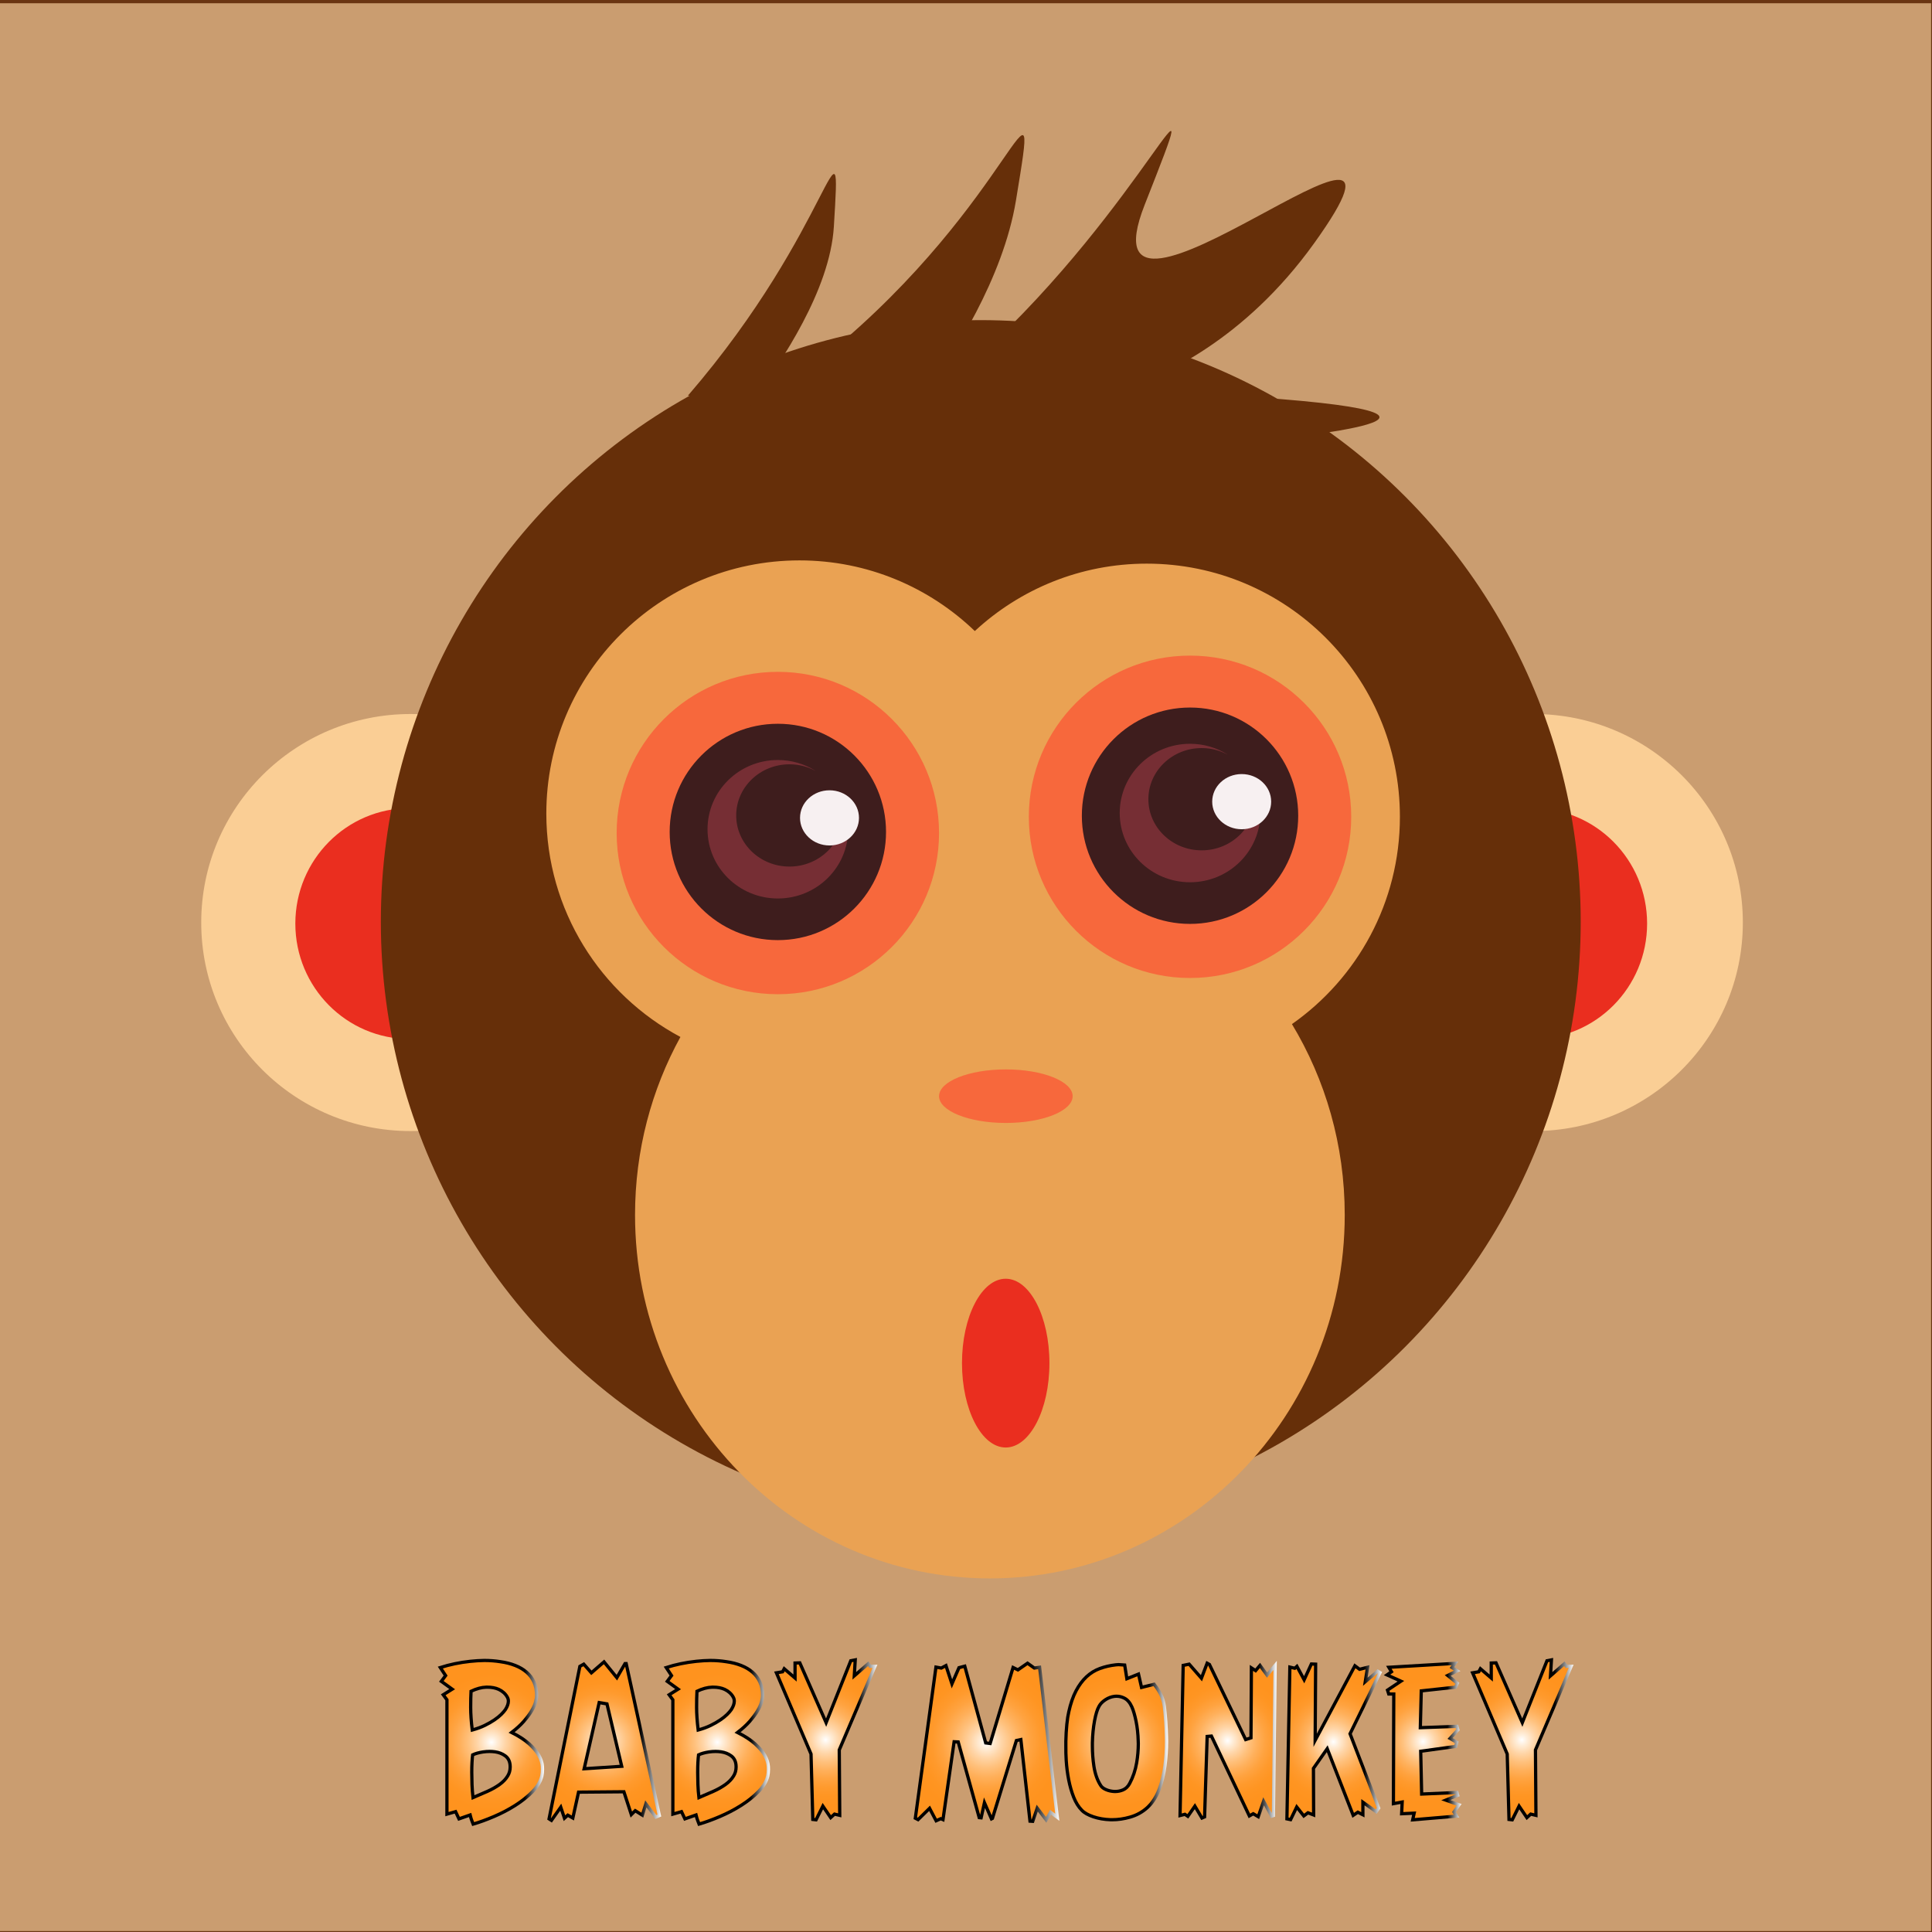 <?xml version="1.0" encoding="utf-8"?>
<!-- Generator: Adobe Illustrator 16.0.0, SVG Export Plug-In . SVG Version: 6.00 Build 0)  -->
<!DOCTYPE svg PUBLIC "-//W3C//DTD SVG 1.1//EN" "http://www.w3.org/Graphics/SVG/1.1/DTD/svg11.dtd">
<svg version="1.1" id="Layer_1" xmlns="http://www.w3.org/2000/svg" xmlns:xlink="http://www.w3.org/1999/xlink" x="0px" y="0px"
	 width="595.28px" height="595.28px" viewBox="0 0 595.28 595.28" enable-background="new 0 0 595.28 595.28" xml:space="preserve">
<rect x="0" y="0" width="595.28" height="595.28" fill="#333333" stroke="none"/>
<rect x="-0.5" y="0.5" fill="#CA9D70" stroke="#6A3512" stroke-miterlimit="10" width="596" height="595"/>
<g>
	<g>
		<ellipse fill="#FACE95" cx="126.5" cy="284.25" rx="64.5" ry="64.25"/>
		<ellipse fill="#EA2E1F" cx="126.25" cy="284.57" rx="35.25" ry="35.57"/>
	</g>
	<g>
		<ellipse fill="#FACE95" cx="472.5" cy="284.25" rx="64.5" ry="64.25"/>
		<ellipse fill="#EA2E1F" cx="472.25" cy="284.57" rx="35.25" ry="35.57"/>
	</g>
	<ellipse fill="#662F09" cx="302.192" cy="283.99" rx="184.848" ry="185.354"/>
	<path fill="#EAA253" d="M431.333,251.667c0-43.078-34.922-78-78-78c-20.456,0-39.063,7.885-52.976,20.769
		c-14.019-13.472-33.047-21.769-54.024-21.769c-43.078,0-78,34.922-78,78c0,29.814,16.734,55.712,41.316,68.839
		c-8.9,16.207-13.983,34.908-13.983,54.828c0,61.855,48.951,111.999,109.333,111.999s109.334-50.144,109.334-111.999
		c0-21.564-5.955-41.701-16.264-58.789C418.177,301.436,431.333,278.095,431.333,251.667z"/>
	<g>
		<circle fill="#F7683C" cx="239.667" cy="256.669" r="49.667"/>
		<circle fill="#3E1D1D" cx="239.667" cy="256.336" r="33.333"/>
		<g>
			<path fill="#762E34" d="M258.158,244.39c-0.037,0.028-0.074,0.055-0.111,0.081c1.029,2.054,1.621,4.346,1.621,6.777
				c0,8.702-7.35,15.756-16.418,15.756c-9.067,0-16.416-7.054-16.416-15.756s7.349-15.755,16.416-15.755
				c2.867,0,5.549,0.725,7.894,1.966c0.005-0.008,0.011-0.017,0.017-0.025c-3.333-2.06-7.268-3.264-11.493-3.264
				c-11.966,0-21.667,9.551-21.667,21.333s9.7,21.333,21.667,21.333c11.966,0,21.667-9.551,21.667-21.333
				C261.334,251.43,260.17,247.627,258.158,244.39z"/>
		</g>
		<ellipse fill="#F7F0F1" cx="255.583" cy="252.001" rx="9.083" ry="8.499"/>
	</g>
	<g>
		<circle fill="#F7683C" cx="366.667" cy="251.669" r="49.667"/>
		<circle fill="#3E1D1D" cx="366.667" cy="251.336" r="33.333"/>
		<g>
			<path fill="#762E34" d="M385.158,239.39c-0.037,0.028-0.074,0.055-0.111,0.081c1.029,2.054,1.621,4.346,1.621,6.777
				c0,8.702-7.35,15.756-16.418,15.756c-9.066,0-16.416-7.054-16.416-15.756s7.35-15.755,16.416-15.755
				c2.867,0,5.549,0.725,7.894,1.966c0.005-0.008,0.011-0.017,0.017-0.025c-3.333-2.06-7.268-3.264-11.493-3.264
				c-11.966,0-21.667,9.551-21.667,21.333s9.701,21.333,21.667,21.333s21.667-9.551,21.667-21.333
				C388.334,246.43,387.17,242.627,385.158,239.39z"/>
		</g>
		<ellipse fill="#F7F0F1" cx="382.583" cy="247.001" rx="9.083" ry="8.499"/>
	</g>
	<ellipse fill="#F7683C" cx="309.917" cy="337.75" rx="20.583" ry="8.25"/>
	<ellipse fill="#EA2E1F" cx="309.875" cy="420" rx="13.472" ry="26"/>
	<path fill="#662F09" d="M106,130"/>
	<path fill="#662F09" d="M211.958,121.907c44.971-52.124,47.391-91.872,44.971-52.124c-2.42,39.748-60.946,87.531-2.42,39.748
		c58.527-47.784,66.516-96.294,58.527-47.784s-62.199,94.398-11.276,47.894c50.922-46.505,72.337-101.012,50.922-46.505
		c-21.416,54.506,95.25-48.179,52.269,11.756c-43.611,60.813-101.263,41.619-17.424,47.543c83.84,5.924,0.977,13.233,0.977,13.233"
		/>
</g>
<g>
	<radialGradient id="SVGID_1_" cx="151.409" cy="536.823" r="21.017" gradientUnits="userSpaceOnUse">
		<stop  offset="0" style="stop-color:#FFFFFF"/>
		<stop  offset="0.085" style="stop-color:#FFEDD8"/>
		<stop  offset="0.208" style="stop-color:#FFD5A7"/>
		<stop  offset="0.335" style="stop-color:#FFC17D"/>
		<stop  offset="0.462" style="stop-color:#FFB05B"/>
		<stop  offset="0.591" style="stop-color:#FFA340"/>
		<stop  offset="0.722" style="stop-color:#FF9A2D"/>
		<stop  offset="0.857" style="stop-color:#FF9522"/>
		<stop  offset="1" style="stop-color:#FF931E"/>
	</radialGradient>
	<linearGradient id="SVGID_2_" gradientUnits="userSpaceOnUse" x1="134.883" y1="536.878" x2="167.654" y2="536.878">
		<stop  offset="0.817" style="stop-color:#000000"/>
		<stop  offset="1" style="stop-color:#FFFFFF"/>
	</linearGradient>
	<path fill="url(#SVGID_1_)" stroke="url(#SVGID_2_)" stroke-miterlimit="10" d="M135.664,513.797
		c2.871-0.925,5.954-1.563,9.25-1.918c1.482-0.157,2.916-0.246,4.301-0.266c1.717,0,3.375,0.128,4.974,0.383
		c1.677,0.235,3.199,0.623,4.564,1.163c1.365,0.54,2.536,1.231,3.511,2.076c0.975,0.844,1.731,1.86,2.268,3.048
		s0.805,2.586,0.805,4.195c0,0.488-0.109,1.142-0.328,1.96c-0.219,0.819-0.627,1.727-1.223,2.721
		c-0.597,0.995-1.393,2.063-2.387,3.204c-0.995,1.141-2.248,2.286-3.759,3.437c2.283,1.151,4.093,2.331,5.43,3.54
		c1.336,1.21,2.327,2.39,2.971,3.54c0.644,1.151,1.005,2.271,1.083,3.364c0.019,0.313,0.029,0.614,0.029,0.906
		c0,0.741-0.069,1.434-0.206,2.077c-0.391,1.639-1.339,3.229-2.845,4.77c-1.506,1.54-3.281,2.959-5.324,4.256
		c-2.044,1.298-4.229,2.443-6.557,3.438c-2.328,0.994-4.469,1.775-6.425,2.342c-0.115-0.313-0.254-0.669-0.417-1.069
		c-0.164-0.4-0.34-0.981-0.528-1.741l-3.429,1.199l-1.049-2.224l-2.664,0.761v-35.223l-1.143-1.55l2.758-1.727l-3.34-2.414
		l1.318-1.771L135.664,513.797z M145.022,526.077c0,1.989,0.16,4.31,0.481,6.962c1.449-0.39,2.731-0.857,3.848-1.403
		c1.116-0.547,2.105-1.112,2.967-1.697c0.861-0.585,1.571-1.155,2.129-1.711s0.984-1.049,1.278-1.478
		c0.607-0.956,0.911-1.823,0.911-2.604c0-0.448-0.108-0.857-0.323-1.229c-0.568-1.033-1.449-1.833-2.644-2.398
		c-0.999-0.448-2.164-0.673-3.496-0.673c-0.117,0-0.225,0-0.322,0c-1.465,0.039-3.037,0.459-4.717,1.258
		C145.06,522.431,145.022,524.088,145.022,526.077z M145.431,543.016c-0.049,0.937-0.073,1.97-0.073,3.102
		c0,1.131,0.024,2.369,0.073,3.715c0.048,1.346,0.151,2.691,0.308,4.037c1.527-0.644,3-1.282,4.42-1.916
		c1.42-0.634,2.673-1.341,3.76-2.121c1.087-0.78,1.923-1.658,2.511-2.633c0.509-0.819,0.764-1.735,0.764-2.75
		c0-0.195-0.01-0.409-0.029-0.644c-0.118-1.229-0.617-2.165-1.498-2.809s-1.919-1.053-3.112-1.229
		c-0.568-0.078-1.136-0.117-1.704-0.117c-0.646,0-1.313,0.049-1.998,0.146c-1.293,0.195-2.37,0.497-3.231,0.907
		C145.543,541.31,145.479,542.08,145.431,543.016z"/>
	<radialGradient id="SVGID_3_" cx="186.168" cy="536.472" r="21.036" gradientUnits="userSpaceOnUse">
		<stop  offset="0" style="stop-color:#FFFFFF"/>
		<stop  offset="0.085" style="stop-color:#FFEDD8"/>
		<stop  offset="0.208" style="stop-color:#FFD5A7"/>
		<stop  offset="0.335" style="stop-color:#FFC17D"/>
		<stop  offset="0.462" style="stop-color:#FFB05B"/>
		<stop  offset="0.591" style="stop-color:#FFA340"/>
		<stop  offset="0.722" style="stop-color:#FF9A2D"/>
		<stop  offset="0.857" style="stop-color:#FF9522"/>
		<stop  offset="1" style="stop-color:#FF931E"/>
	</radialGradient>
	<linearGradient id="SVGID_4_" gradientUnits="userSpaceOnUse" x1="168.618" y1="536.453" x2="203.736" y2="536.453">
		<stop  offset="0.817" style="stop-color:#000000"/>
		<stop  offset="1" style="stop-color:#FFFFFF"/>
	</linearGradient>
	<path fill="url(#SVGID_3_)" stroke="url(#SVGID_4_)" stroke-miterlimit="10" d="M169.176,560.422l9.492-46.992l1.201-0.674
		l2.344,2.666l3.896-3.369l3.955,4.863l2.52-4.336h0.352l10.225,46.816l-1.084,0.469L199,555.793l-1.084,3.486l-2.197-1.377
		l-1.201,1.201l-2.285-7.031l-13.975,0.117l-1.758,7.969l-1.553-0.879l-1.025,0.938l-1.143-3.398l-2.871,4.072L169.176,560.422z
		 M179.986,544.982l11.572-0.762l-4.541-19.219l-2.402-0.41L179.986,544.982z"/>
	<radialGradient id="SVGID_5_" cx="221.019" cy="536.823" r="21.017" gradientUnits="userSpaceOnUse">
		<stop  offset="0" style="stop-color:#FFFFFF"/>
		<stop  offset="0.085" style="stop-color:#FFEDD8"/>
		<stop  offset="0.208" style="stop-color:#FFD5A7"/>
		<stop  offset="0.335" style="stop-color:#FFC17D"/>
		<stop  offset="0.462" style="stop-color:#FFB05B"/>
		<stop  offset="0.591" style="stop-color:#FFA340"/>
		<stop  offset="0.722" style="stop-color:#FF9A2D"/>
		<stop  offset="0.857" style="stop-color:#FF9522"/>
		<stop  offset="1" style="stop-color:#FF931E"/>
	</radialGradient>
	<linearGradient id="SVGID_6_" gradientUnits="userSpaceOnUse" x1="204.493" y1="536.878" x2="237.264" y2="536.878">
		<stop  offset="0.817" style="stop-color:#000000"/>
		<stop  offset="1" style="stop-color:#FFFFFF"/>
	</linearGradient>
	<path fill="url(#SVGID_5_)" stroke="url(#SVGID_6_)" stroke-miterlimit="10" d="M205.273,513.797
		c2.871-0.925,5.954-1.563,9.25-1.918c1.482-0.157,2.916-0.246,4.301-0.266c1.717,0,3.375,0.128,4.974,0.383
		c1.677,0.235,3.199,0.623,4.564,1.163c1.365,0.54,2.536,1.231,3.511,2.076c0.975,0.844,1.731,1.86,2.268,3.048
		s0.805,2.586,0.805,4.195c0,0.488-0.109,1.142-0.328,1.96c-0.219,0.819-0.627,1.727-1.223,2.721
		c-0.597,0.995-1.393,2.063-2.387,3.204c-0.995,1.141-2.248,2.286-3.759,3.437c2.283,1.151,4.093,2.331,5.43,3.54
		c1.336,1.21,2.327,2.39,2.971,3.54c0.644,1.151,1.005,2.271,1.083,3.364c0.019,0.313,0.029,0.614,0.029,0.906
		c0,0.741-0.069,1.434-0.206,2.077c-0.391,1.639-1.339,3.229-2.845,4.77c-1.506,1.54-3.281,2.959-5.324,4.256
		c-2.044,1.298-4.229,2.443-6.557,3.438c-2.328,0.994-4.469,1.775-6.425,2.342c-0.115-0.313-0.254-0.669-0.417-1.069
		c-0.164-0.4-0.34-0.981-0.528-1.741l-3.429,1.199l-1.049-2.224l-2.664,0.761v-35.223l-1.143-1.55l2.758-1.727l-3.34-2.414
		l1.318-1.771L205.273,513.797z M214.632,526.077c0,1.989,0.16,4.31,0.481,6.962c1.449-0.39,2.731-0.857,3.848-1.403
		c1.116-0.547,2.105-1.112,2.967-1.697c0.861-0.585,1.571-1.155,2.129-1.711s0.984-1.049,1.278-1.478
		c0.607-0.956,0.911-1.823,0.911-2.604c0-0.448-0.108-0.857-0.323-1.229c-0.568-1.033-1.449-1.833-2.644-2.398
		c-0.999-0.448-2.164-0.673-3.496-0.673c-0.117,0-0.225,0-0.322,0c-1.465,0.039-3.037,0.459-4.717,1.258
		C214.669,522.431,214.632,524.088,214.632,526.077z M215.04,543.016c-0.049,0.937-0.073,1.97-0.073,3.102
		c0,1.131,0.024,2.369,0.073,3.715c0.048,1.346,0.151,2.691,0.308,4.037c1.527-0.644,3-1.282,4.42-1.916
		c1.42-0.634,2.673-1.341,3.76-2.121c1.087-0.78,1.923-1.658,2.511-2.633c0.509-0.819,0.764-1.735,0.764-2.75
		c0-0.195-0.01-0.409-0.029-0.644c-0.118-1.229-0.617-2.165-1.498-2.809s-1.919-1.053-3.112-1.229
		c-0.568-0.078-1.136-0.117-1.704-0.117c-0.646,0-1.313,0.049-1.998,0.146c-1.293,0.195-2.37,0.497-3.231,0.907
		C215.152,541.31,215.088,542.08,215.04,543.016z"/>
	<radialGradient id="SVGID_7_" cx="254.4" cy="536.076" r="20.462" gradientUnits="userSpaceOnUse">
		<stop  offset="0" style="stop-color:#FFFFFF"/>
		<stop  offset="0.085" style="stop-color:#FFEDD8"/>
		<stop  offset="0.208" style="stop-color:#FFD5A7"/>
		<stop  offset="0.335" style="stop-color:#FFC17D"/>
		<stop  offset="0.462" style="stop-color:#FFB05B"/>
		<stop  offset="0.591" style="stop-color:#FFA340"/>
		<stop  offset="0.722" style="stop-color:#FF9A2D"/>
		<stop  offset="0.857" style="stop-color:#FF9522"/>
		<stop  offset="1" style="stop-color:#FF931E"/>
	</radialGradient>
	<linearGradient id="SVGID_8_" gradientUnits="userSpaceOnUse" x1="238.516" y1="536.039" x2="270.333" y2="536.039">
		<stop  offset="0.817" style="stop-color:#000000"/>
		<stop  offset="1" style="stop-color:#FFFFFF"/>
	</linearGradient>
	<path fill="url(#SVGID_7_)" stroke="url(#SVGID_8_)" stroke-miterlimit="10" d="M239.225,515.422l1.904-0.322l0.498-0.938
		l3.34,2.871v-4.629l1.465-0.059l8.109,18.428l7.594-19.072l1.377-0.264l-0.293,4.922l4.277-3.721l0.645,0.791h1.436l-10.986,25.752
		l0.146,20.156l-1.611-0.381l-1.177,1.084l-2.413-3.545l-2.096,4.219l-1.005-0.117l-0.546-20.156L239.225,515.422z"/>
	<radialGradient id="SVGID_9_" cx="303.897" cy="536.823" r="23.149" gradientUnits="userSpaceOnUse">
		<stop  offset="0" style="stop-color:#FFFFFF"/>
		<stop  offset="0.085" style="stop-color:#FFEDD8"/>
		<stop  offset="0.208" style="stop-color:#FFD5A7"/>
		<stop  offset="0.335" style="stop-color:#FFC17D"/>
		<stop  offset="0.462" style="stop-color:#FFB05B"/>
		<stop  offset="0.591" style="stop-color:#FFA340"/>
		<stop  offset="0.722" style="stop-color:#FF9A2D"/>
		<stop  offset="0.857" style="stop-color:#FF9522"/>
		<stop  offset="1" style="stop-color:#FF931E"/>
	</radialGradient>
	<linearGradient id="SVGID_10_" gradientUnits="userSpaceOnUse" x1="281.484" y1="536.781" x2="326.4" y2="536.781">
		<stop  offset="0.817" style="stop-color:#000000"/>
		<stop  offset="1" style="stop-color:#FFFFFF"/>
	</linearGradient>
	<path fill="url(#SVGID_9_)" stroke="url(#SVGID_10_)" stroke-miterlimit="10" d="M282.027,560.217l6.357-46.553l1.641,0.293
		l1.436-0.762l1.846,5.625l2.168-4.98l1.787-0.469l6.445,23.643l1.377,0.176l7.061-23.408l1.494,0.732l2.959-2.051l2.109,1.494
		l1.611-0.234l5.449,46.201l-2.08-1.553l-1.348,2.344l-2.754-3.604l-1.377,4.072l-0.85-0.059l-2.813-25.137l-1.377,0.293
		l-7.383,23.994l-0.293,0.146l-2.168-4.98l-1.025,4.658l-0.586-0.059l-6.475-23.32l-1.26-0.059l-3.428,23.994l-0.674-0.293
		l-1.436,0.645l-2.021-3.838l-3.545,3.486L282.027,560.217z"/>
	<radialGradient id="SVGID_11_" cx="343.91" cy="536.794" r="20.145" gradientUnits="userSpaceOnUse">
		<stop  offset="0" style="stop-color:#FFFFFF"/>
		<stop  offset="0.085" style="stop-color:#FFEDD8"/>
		<stop  offset="0.208" style="stop-color:#FFD5A7"/>
		<stop  offset="0.335" style="stop-color:#FFC17D"/>
		<stop  offset="0.462" style="stop-color:#FFB05B"/>
		<stop  offset="0.591" style="stop-color:#FFA340"/>
		<stop  offset="0.722" style="stop-color:#FF9A2D"/>
		<stop  offset="0.857" style="stop-color:#FF9522"/>
		<stop  offset="1" style="stop-color:#FF931E"/>
	</radialGradient>
	<linearGradient id="SVGID_12_" gradientUnits="userSpaceOnUse" x1="327.89" y1="536.794" x2="359.93" y2="536.794">
		<stop  offset="0.817" style="stop-color:#000000"/>
		<stop  offset="1" style="stop-color:#FFFFFF"/>
	</linearGradient>
	<path fill="url(#SVGID_11_)" stroke="url(#SVGID_12_)" stroke-miterlimit="10" d="M328.404,536.516
		c0.039-1.875,0.141-3.613,0.305-5.215s0.362-2.881,0.594-3.838c0.561-2.559,1.305-4.717,2.233-6.475s2.006-3.208,3.233-4.351
		c1.229-1.143,2.605-1.992,4.134-2.549c1.526-0.557,3.161-0.933,4.901-1.128c0.231-0.02,0.502-0.039,0.812-0.059
		c0.154,0,0.319,0.01,0.493,0.029c0.521,0.02,0.995,0.049,1.421,0.087l0.675,4.223l3.584-1.427l0.934,4.106l3.883-0.962
		c0.824,1.032,1.511,2.098,2.063,3.197c0.553,1.1,0.918,2.35,1.1,3.75c0.361,3.075,0.571,6.149,0.632,9.225
		c0,0.447,0.011,0.886,0.03,1.314c0,2.628-0.158,5.128-0.477,7.501c-0.356,2.766-0.977,5.276-1.858,7.532
		c-0.883,2.255-2.067,4.069-3.554,5.441c-1.547,1.412-3.342,2.403-5.385,2.972c-1.844,0.529-3.658,0.794-5.442,0.794
		c-0.174,0-0.347,0-0.521,0c-1.908-0.059-3.678-0.361-5.307-0.908s-2.818-1.221-3.57-2.021c-1.021-1.035-1.855-2.373-2.501-4.014
		s-1.157-3.418-1.532-5.332c-0.377-1.914-0.631-3.906-0.765-5.977c-0.096-1.543-0.134-3.037-0.114-4.482
		C328.385,537.463,328.385,536.984,328.404,536.516z M336.578,536.971c0,0.331,0,0.662,0,0.993c0,2.104,0.156,4.187,0.47,6.251
		c0.372,2.395,1.087,4.392,2.144,5.988c0.313,0.486,0.861,0.896,1.644,1.227s1.634,0.516,2.554,0.555c0.078,0,0.156,0,0.235,0
		c0.821,0,1.624-0.165,2.407-0.497c0.861-0.369,1.546-1.041,2.055-2.015c1.037-1.947,1.752-4.07,2.144-6.368
		c0.333-1.985,0.499-3.923,0.499-5.813c0-0.292-0.01-0.594-0.029-0.905c-0.059-2.181-0.279-4.196-0.661-6.046
		c-0.382-1.851-0.808-3.311-1.276-4.382c-0.607-1.363-1.391-2.278-2.35-2.746c-0.763-0.389-1.555-0.584-2.377-0.584
		c-0.195,0-0.393,0.01-0.588,0.029c-1.018,0.117-1.98,0.478-2.891,1.081s-1.562,1.285-1.953,2.044
		c-0.527,0.916-0.982,2.4-1.365,4.455C336.857,532.292,336.637,534.537,336.578,536.971z"/>
	<radialGradient id="SVGID_13_" cx="378.238" cy="536.311" r="19.79" gradientUnits="userSpaceOnUse">
		<stop  offset="0" style="stop-color:#FFFFFF"/>
		<stop  offset="0.085" style="stop-color:#FFEDD8"/>
		<stop  offset="0.208" style="stop-color:#FFD5A7"/>
		<stop  offset="0.335" style="stop-color:#FFC17D"/>
		<stop  offset="0.462" style="stop-color:#FFB05B"/>
		<stop  offset="0.591" style="stop-color:#FFA340"/>
		<stop  offset="0.722" style="stop-color:#FF9A2D"/>
		<stop  offset="0.857" style="stop-color:#FF9522"/>
		<stop  offset="1" style="stop-color:#FF931E"/>
	</radialGradient>
	<linearGradient id="SVGID_14_" gradientUnits="userSpaceOnUse" x1="363.076" y1="536.263" x2="393.402" y2="536.263">
		<stop  offset="0.817" style="stop-color:#000000"/>
		<stop  offset="1" style="stop-color:#FFFFFF"/>
	</linearGradient>
	<path fill="url(#SVGID_13_)" stroke="url(#SVGID_14_)" stroke-miterlimit="10" d="M363.59,559.396l0.967-46.26l1.846-0.381
		l3.779,4.336l1.758-4.629l0.703,0.381l11.162,23.145l1.641-0.527l0.126-21.563l1.295,0.85l1.357-1.611l2.179,2.988l2.484-2.988
		l-0.527,46.26l-0.536,0.176l-2.495-4.57l-1.642,4.746l-1.547-0.908l-1.192,0.674l-11.689-24.609l-1.318,0.117l-0.791,24.785
		l-0.82,0.352l-2.168-3.662l-2.168,3.135l-0.908-0.615L363.59,559.396z"/>
	<radialGradient id="SVGID_15_" cx="410.86" cy="536.677" r="19.757" gradientUnits="userSpaceOnUse">
		<stop  offset="0" style="stop-color:#FFFFFF"/>
		<stop  offset="0.085" style="stop-color:#FFEDD8"/>
		<stop  offset="0.208" style="stop-color:#FFD5A7"/>
		<stop  offset="0.335" style="stop-color:#FFC17D"/>
		<stop  offset="0.462" style="stop-color:#FFB05B"/>
		<stop  offset="0.591" style="stop-color:#FFA340"/>
		<stop  offset="0.722" style="stop-color:#FF9A2D"/>
		<stop  offset="0.857" style="stop-color:#FF9522"/>
		<stop  offset="1" style="stop-color:#FF931E"/>
	</radialGradient>
	<linearGradient id="SVGID_16_" gradientUnits="userSpaceOnUse" x1="396.012" y1="536.703" x2="425.849" y2="536.703">
		<stop  offset="0.817" style="stop-color:#000000"/>
		<stop  offset="1" style="stop-color:#FFFFFF"/>
	</linearGradient>
	<path fill="url(#SVGID_15_)" stroke="url(#SVGID_16_)" stroke-miterlimit="10" d="M396.52,560.422l0.908-46.758l1.516,0.352
		l0.658-0.586l2.231,4.131l2.23-4.863l1.304,0.059l-0.146,23.467l12.246-22.969l1.436,1.084l2.461-0.615l-0.703,4.453l3.838-3.252
		l0.703,0.439l-9.229,18.838l8.818,22.91l-0.762,1.084l-4.102-2.9v3.867l-1.553-0.791l-1.436,0.967l-7.998-20.537l-4.248,6.064
		l0.059,14.355l-1.746-0.674l-1.287,0.967l-2.174-2.754l-1.889,3.896L396.52,560.422z"/>
	<radialGradient id="SVGID_17_" cx="438.455" cy="536.618" r="18.757" gradientUnits="userSpaceOnUse">
		<stop  offset="0" style="stop-color:#FFFFFF"/>
		<stop  offset="0.085" style="stop-color:#FFEDD8"/>
		<stop  offset="0.208" style="stop-color:#FFD5A7"/>
		<stop  offset="0.335" style="stop-color:#FFC17D"/>
		<stop  offset="0.462" style="stop-color:#FFB05B"/>
		<stop  offset="0.591" style="stop-color:#FFA340"/>
		<stop  offset="0.722" style="stop-color:#FF9A2D"/>
		<stop  offset="0.857" style="stop-color:#FF9522"/>
		<stop  offset="1" style="stop-color:#FF931E"/>
	</radialGradient>
	<linearGradient id="SVGID_18_" gradientUnits="userSpaceOnUse" x1="426.358" y1="536.615" x2="450.333" y2="536.615">
		<stop  offset="0.817" style="stop-color:#000000"/>
		<stop  offset="1" style="stop-color:#FFFFFF"/>
	</linearGradient>
	<path fill="url(#SVGID_17_)" stroke="url(#SVGID_18_)" stroke-miterlimit="10" d="M427.363,516.066l1.377-0.967l-0.82-1.377
		l20.367-1.201l-0.908,1.26l1.582,1.025l-2.9,1.436l2.959,2.402l-0.557,1.201l-10.547,1.143l-0.293,11.338l11.279-0.41l0.293,1.084
		l-2.402,2.637l2.051,1.201l-0.322,1.26l-10.781,1.494l0.293,13.184l10.869-0.469l0.234,0.85l-3.662,1.494l4.072,1.436l-1.553,2.227
		l0.791,1.26l-13.512,1.143l0.451-2.051l-3.858,0.176l0.169-3.604l-2.703,0.498l0.112-33.779h-1.548l-0.381-1.201l4.125-2.754
		L427.363,516.066z"/>
	<radialGradient id="SVGID_19_" cx="468.912" cy="536.076" r="20.462" gradientUnits="userSpaceOnUse">
		<stop  offset="0" style="stop-color:#FFFFFF"/>
		<stop  offset="0.085" style="stop-color:#FFEDD8"/>
		<stop  offset="0.208" style="stop-color:#FFD5A7"/>
		<stop  offset="0.335" style="stop-color:#FFC17D"/>
		<stop  offset="0.462" style="stop-color:#FFB05B"/>
		<stop  offset="0.591" style="stop-color:#FFA340"/>
		<stop  offset="0.722" style="stop-color:#FF9A2D"/>
		<stop  offset="0.857" style="stop-color:#FF9522"/>
		<stop  offset="1" style="stop-color:#FF931E"/>
	</radialGradient>
	<linearGradient id="SVGID_20_" gradientUnits="userSpaceOnUse" x1="453.028" y1="536.039" x2="484.845" y2="536.039">
		<stop  offset="0.817" style="stop-color:#000000"/>
		<stop  offset="1" style="stop-color:#FFFFFF"/>
	</linearGradient>
	<path fill="url(#SVGID_19_)" stroke="url(#SVGID_20_)" stroke-miterlimit="10" d="M453.736,515.422l1.904-0.322l0.498-0.938
		l3.34,2.871v-4.629l1.465-0.059l8.109,18.428l7.594-19.072l1.377-0.264l-0.293,4.922l4.277-3.721l0.645,0.791h1.436l-10.986,25.752
		l0.146,20.156l-1.611-0.381l-1.177,1.084l-2.412-3.545l-2.097,4.219l-1.005-0.117l-0.546-20.156L453.736,515.422z"/>
</g>
</svg>
